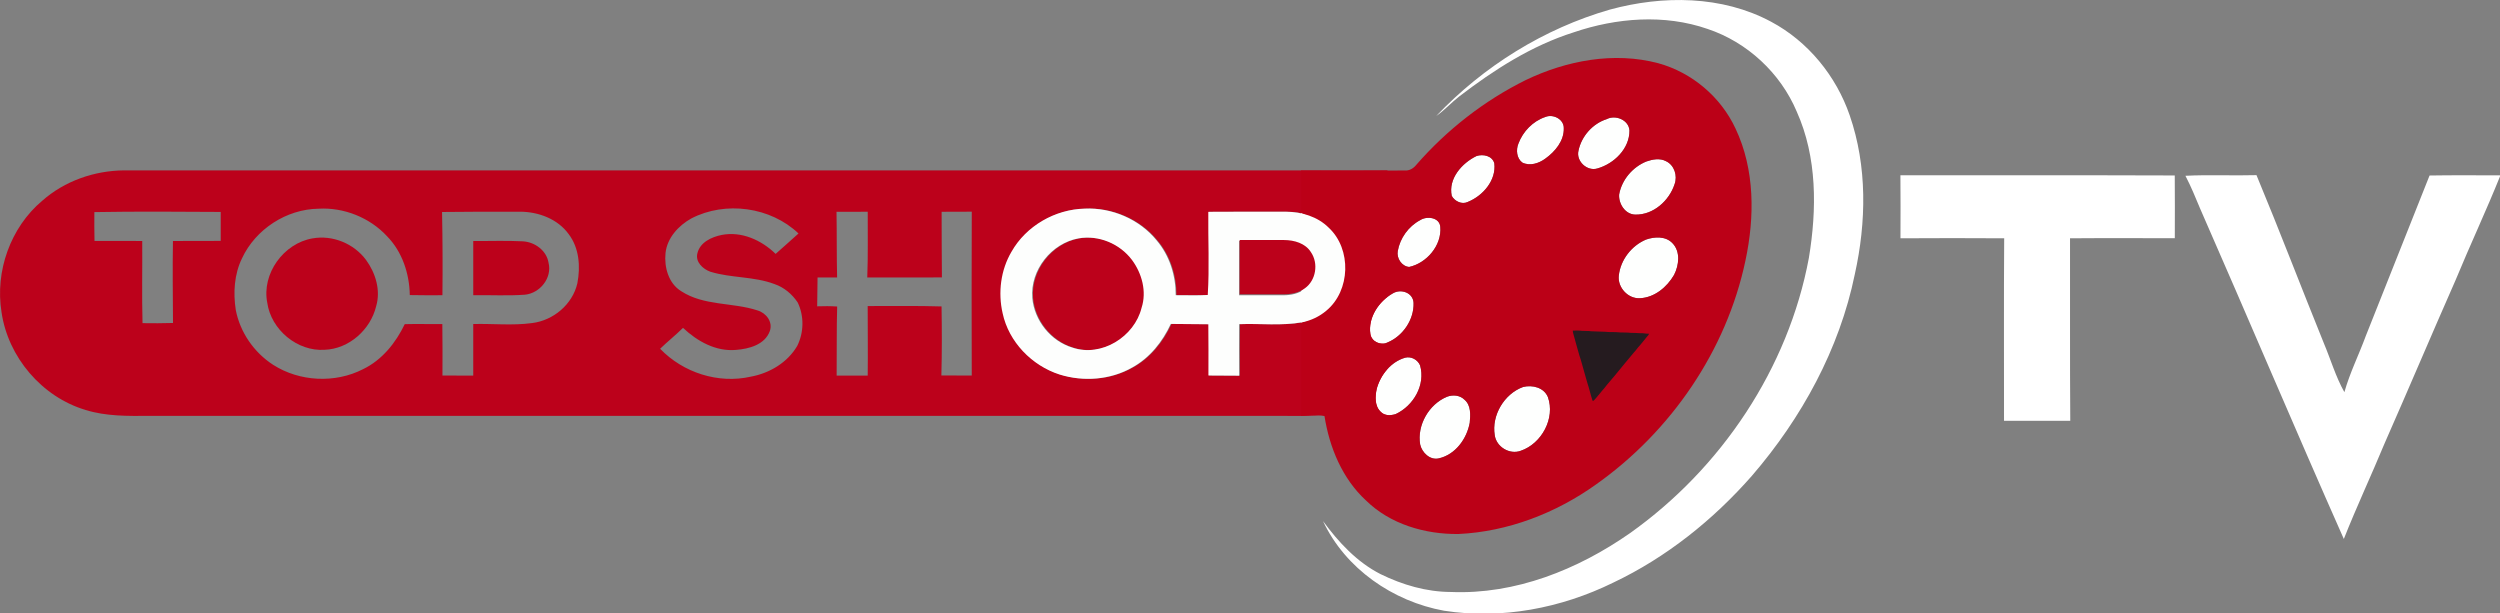 <svg width="359.13mm" height="88.107mm" version="1.1" viewBox="0 0 359.13 88.107" xmlns="http://www.w3.org/2000/svg">
 <rect x="0" y="0" width="359.13" height="88.107" fill="#808080" stroke="none"/>
 <g transform="translate(106.98,-75.249)">
  <g transform="matrix(.353 0 0 .353 -108.88 95.76)" fill="#bc011b">
   <path d="m22.55 23.61c9.13-8.08 21.28-12.3 33.41-12.38 171.35-0.01 342.69-0.01 514.04 0v52.23c-3.98 4.09-6.46 9.54-5.99 15.32 1.74 1.57 3.7 2.87 5.99 3.48v10.91c-2.47 4.07-4.44 8.91-3.21 13.73 0.48 1.7 2.14 2.56 3.21 3.84v5.31c-7.79-0.02-15.58 0.03-23.37-0.04-0.58-1.78-1.15-3.55-1.78-5.31-5.59 0.57-11.21 0.46-16.81 0.44-154.01-0.02-308.01-0.04-462.02 0-8.64 0.05-17.46 0.2-25.8-2.41-17.79-5.29-31.58-21.5-34.22-39.83-2.67-16.59 3.64-34.44 16.55-45.29m81.31 23.43c-3.16 6.48-3.61 13.95-2.53 20.99 1.75 9.09 7.42 17.29 15.18 22.31 10.75 6.9 25.26 7.63 36.62 1.79 7.76-3.74 13.29-10.7 16.97-18.32 5.1-0.15 10.19 0.03 15.29-0.03 0.11 6.98 0.08 13.96 0.05 20.93 4.18 0.03 8.35 0 12.53 0.05-0.04-7-0.01-14 0-21 7.97-0.21 16.01 0.69 23.93-0.39 8.66-1.05 16.46-7.58 18.44-16.17 1.3-6.76 0.79-14.35-3.52-20.01-4.48-6.21-12.31-9.11-19.77-9.14-10.59-0.03-21.18 0-31.77 0.12 0.22 11.29 0.28 22.58 0.15 33.87-4.43 0.01-8.85 0.04-13.28-0.06-0.15-8.75-3.07-17.63-9.27-23.96-7.01-7.57-17.56-11.79-27.85-11.19-13.08 0.18-25.66 8.36-31.17 20.21m182.88-16.26c-5.24 2.91-9.86 7.93-10.52 14.11-0.58 5.72 1.2 12.33 6.37 15.5 9.26 6.05 20.91 4.49 31.06 7.83 3.54 1.04 6.36 4.69 5 8.45-2.02 5.53-8.49 7.22-13.77 7.62-8.2 0.73-15.76-3.53-21.54-8.97-3 2.96-6.3 5.58-9.32 8.5 9.36 9.75 23.71 14.37 36.95 11.35 7.59-1.41 14.85-5.7 18.82-12.45 2.76-5.46 2.89-12.22 0.22-17.73-2.27-3.4-5.57-6.19-9.47-7.5-8.38-3.16-17.59-2.39-26.09-5.02-3.03-1.09-6.18-3.98-5.25-7.51 1.06-4.46 5.71-6.59 9.81-7.44 8.11-1.62 16.29 2.09 22.02 7.7 3.08-2.79 6.26-5.48 9.31-8.31-11.37-10.82-29.7-13.32-43.6-6.13m130.58 13.55c-4.4 7.46-5.53 16.63-3.61 25.02 2.49 11.68 11.86 21.31 23.13 24.94 9.69 3.03 20.69 2.22 29.56-2.83 7.13-3.9 12.36-10.47 15.73-17.75 5.1 0.05 10.19 0.08 15.29 0.13 0.06 6.95 0.08 13.9 0.04 20.85 4.17 0.06 8.34 0.02 12.51 0.07-0.05-6.99-0.02-13.97-0.01-20.95 8.56-0.34 17.21 0.75 25.69-0.78 3.57-0.71 6.99-2.33 9.77-4.69 9.88-8.13 10.38-25.09 1-33.79-4.51-4.52-11.07-6.47-17.35-6.49-10.55-0.01-21.1-0.03-31.66 0.04-0.12 11.26 0.48 22.64-0.22 33.83-4.34 0.28-8.7 0.06-13.04 0.1 0.01-8.07-2.54-16.19-7.82-22.37-6.99-8.59-18.27-13.39-29.29-12.86-12.01 0.28-23.78 7.02-29.72 17.53m-373.53-16.12c-0.01 3.91-0.05 7.81 0.06 11.72 6.47 0.04 12.95 0 19.42 0.03 0.09 11.15-0.19 22.3 0.12 33.44 4.14 0.05 8.27 0.08 12.4-0.07-0.06-11.12-0.21-22.25-0.02-33.37 6.48-0.03 12.96 0.02 19.44-0.04-0.03-3.93-0.03-7.85 0-11.78-17.14-0.11-34.29-0.23-51.42 0.07m302.02-0.11c0.15 8.9 0.03 17.81 0.24 26.71-2.65 0-5.31-0.01-7.96 0-0.03 3.91-0.12 7.82-0.15 11.74 2.71-0.09 5.42-0.11 8.13 0.08-0.26 9.37-0.11 18.74-0.21 28.11 4.21 0 8.43-0.01 12.64 0 0.12-9.43-0.02-18.86-0.01-28.3 10.02 0.06 20.04-0.17 30.06 0.16 0.15 9.36 0.18 18.73-0.07 28.1 4.12 0.04 8.24 0.04 12.36 0.01-0.05-22.22-0.09-44.45 0.01-66.67-4.09 0.01-8.18 0.01-12.27 0.04 0.06 8.9-0.01 17.81 0.12 26.71-10.13 0.06-20.25 0.01-30.38 0.01 0.36-8.91 0.14-17.83 0.19-26.74-4.24 0.06-8.47 0.01-12.7 0.04z"/>
   <path d="m132.59 38.9c8.2-1.45 16.83 2.13 21.76 8.79 3.88 5.31 6.03 12.37 4.1 18.85-2.29 9.51-11.04 17.36-20.96 17.7-11.12 0.75-21.8-8.18-23.35-19.17-2.32-11.81 6.68-24.19 18.45-26.17z"/>
   <path d="m444.61 38.89c8.19-1.44 16.81 2.19 21.76 8.81 4.04 5.46 6.05 12.85 3.88 19.47-2.9 11.78-16.36 20.18-28.14 16.18-8.86-2.67-15.54-11.04-16.33-20.24-0.91-11.25 7.75-22.24 18.83-24.22z"/>
   <path d="m197.97 39.96c6.72 0.08 13.45-0.22 20.17 0.14 4.91 0.27 9.7 3.76 10.48 8.78 1.52 6.1-3.5 12.33-9.58 12.94-7.01 0.52-14.05 0.09-21.07 0.22-0.02-7.36-0.02-14.72 0-22.08z"/>
  </g>
  <g transform="matrix(.353 0 0 .353 79.92 73.167)">
   <path d="m99.44 53.49c3.17-1.31 7.56 0.94 7.47 4.59 0.14 5.15-3.52 9.5-7.49 12.35-2.63 1.95-6.32 3.17-9.42 1.6-2.27-1.75-2.58-5.11-1.57-7.64 1.84-4.98 5.94-9.22 11.01-10.9z" fill="#fefffe"/>
   <path d="m124.38 54.38c3.58-1.87 8.95 0.3 9.26 4.59 0.08 7.42-6.3 13.6-13.11 15.5-4.18 1.22-8.73-3.05-7.62-7.32 1.22-5.83 5.77-10.96 11.47-12.77z" fill="#fefffe"/>
   <path d="m71.39 69.4c2.68-0.9 6.44-0.11 7.25 2.96 0.85 6.95-4.68 13.26-10.82 15.72-2.37 1.16-5.29-0.29-6.49-2.45-1.52-7.03 4.15-13.37 10.06-16.23z" fill="#fefffe"/>
   <path d="m140.46 71.63c2.57-0.89 5.56-1.49 8.08-0.12 3.38 1.6 4.72 5.94 3.46 9.34-2.2 6.75-8.65 12.54-15.99 12.38-4.11-0.08-6.84-4.43-6.57-8.21 1.07-5.96 5.46-11.1 11.02-13.39z" fill="#fefffe"/>
   <path d="m0 92.58c4.54 1.9 9.39 3.87 12.4 7.99 4.97 5.89 5.3 14.29 3.72 21.5-1.94 7.72-8.84 12.87-16.12 15.16v-12.96c2.35-2.58 4.87-5.52 4.62-9.26 0.48-3.89-2.35-6.87-4.62-9.63z" fill="#fefffe"/>
   <path d="m48.47 95.49c2.75-1.79 7.91-1.15 8.19 2.75 0.65 7.48-5.49 14.71-12.67 16.29-3.03-0.25-5.16-3.53-4.64-6.45 0.91-5.27 4.38-10.09 9.12-12.59z" fill="#fefffe"/>
   <path d="m140.38 103.39c3.49-1.22 8.01-1.44 10.76 1.47 3.33 3.42 2.67 8.97 0.65 12.91-2.87 4.94-7.89 9.17-13.79 9.48-4.89 0.36-9.24-4.35-8.7-9.16 0.67-6.41 5.18-12.22 11.08-14.7z" fill="#fefffe"/>
   <path d="m37.34 125.29c3.32-2 8.25-0.3 8.44 3.87 0.22 6.83-4.35 13.52-10.62 16.1-2.78 1.36-6.48-0.3-6.96-3.45-1-6.73 3.45-13.3 9.14-16.52z" fill="#fefffe"/>
   <path d="m42.41 151.45c2.44-0.61 5.05 0.86 6.02 3.13 2.28 7.96-2.69 16.44-9.92 19.82-2 0.63-4.5 0.77-6.06-0.88-2.56-2.39-2.33-6.25-1.67-9.39 1.54-5.69 5.82-11.04 11.63-12.68z" fill="#fefffe"/>
   <path d="m90.36 163.38c3.77-0.95 8.47 0.22 10.08 4.09 3.09 8.61-2.54 19-11.06 21.87-4.5 1.68-9.94-1.59-10.56-6.36-1.35-8.07 3.87-16.83 11.54-19.6z" fill="#fefffe"/>
   <path d="m59.36 167.37c2.38-0.92 5.26-0.68 7.13 1.18 2.72 2.29 2.45 6.2 2.15 9.39-1.2 6.56-5.87 13.01-12.65 14.5-3.55 0.79-6.8-2.39-7.52-5.66-1.34-7.88 3.58-16.37 10.89-19.41z" fill="#fefffe"/>
   <path d="m125.71 9.79c21.5-5.85 45.59-5.78 65.59 4.96 15.01 8.01 26.44 22.04 31.96 38.06 7.19 20.77 6.8 43.47 2.08 64.73-6.24 30.45-21.65 58.52-41.84 81.95-15.77 17.96-34.83 33.25-56.49 43.52-21.15 10.39-45.39 15.06-68.81 11.42-20.79-3.76-40.21-17.14-49.27-36.49 6.31 8.6 13.82 16.72 23.45 21.61 8.86 4.35 18.65 7.22 28.57 7.25 26.2 1.11 51.7-9.12 72.9-23.93 37.14-26.37 64.42-67.03 72.8-111.99 3.27-19.79 3.42-40.96-4.94-59.58-6.61-15.67-20.13-28.24-36.26-33.62-17.6-6.11-37.09-4.55-54.52 1.38-17.14 5.42-32.47 15.27-46.63 26.14-3.21 2.51-5.95 5.57-9.29 7.91 19.21-20.25 43.83-35.59 70.7-43.32z" fill="#fff"/>
   <path d="m91.45 38.47c16.58-7.95 35.89-11.63 53.93-6.84 13.71 3.77 25.46 13.73 31.44 26.62 7.89 16.67 7.81 36 4.01 53.73-7.72 36.62-30.34 69.52-60.79 91.06-16.34 11.68-35.87 19.23-56.02 20.17-13.57 0.14-27.74-3.97-37.6-13.65-9.66-8.9-14.87-21.57-16.89-34.34-3.15-0.68-6.36-0.36-9.53-0.07v-37.92c7.28-2.29 14.18-7.44 16.12-15.16 1.58-7.21 1.25-15.61-3.72-21.5-3.01-4.12-7.86-6.09-12.4-7.99v-17.3c14.02 0.09 28.04 0.11 42.06-0.01 1.99 0.19 3.68-0.83 4.87-2.34 12.42-14.22 27.58-26.08 44.52-34.46m7.99 15.02c-5.07 1.68-9.17 5.92-11.01 10.9-1.01 2.53-0.7 5.89 1.57 7.64 3.1 1.57 6.79 0.35 9.42-1.6 3.97-2.85 7.63-7.2 7.49-12.35 0.09-3.65-4.3-5.9-7.47-4.59m24.94 0.89c-5.7 1.81-10.25 6.94-11.47 12.77-1.11 4.27 3.44 8.54 7.62 7.32 6.81-1.9 13.19-8.08 13.11-15.5-0.31-4.29-5.68-6.46-9.26-4.59m-52.99 15.02c-5.91 2.86-11.58 9.2-10.06 16.23 1.2 2.16 4.12 3.61 6.49 2.45 6.14-2.46 11.67-8.77 10.82-15.72-0.81-3.07-4.57-3.86-7.25-2.96m69.07 2.23c-5.56 2.29-9.95 7.43-11.02 13.39-0.27 3.78 2.46 8.13 6.57 8.21 7.34 0.16 13.79-5.63 15.99-12.38 1.26-3.4-0.08-7.74-3.46-9.34-2.52-1.37-5.51-0.77-8.08 0.12m-91.99 23.86c-4.74 2.5-8.21 7.32-9.12 12.59-0.52 2.92 1.61 6.2 4.64 6.45 7.18-1.58 13.32-8.81 12.67-16.29-0.28-3.9-5.44-4.54-8.19-2.75m91.91 7.9c-5.9 2.48-10.41 8.29-11.08 14.7-0.54 4.81 3.81 9.52 8.7 9.16 5.9-0.31 10.92-4.54 13.79-9.48 2.02-3.94 2.68-9.49-0.65-12.91-2.75-2.91-7.27-2.69-10.76-1.47m-103.04 21.9c-5.69 3.22-10.14 9.79-9.14 16.52 0.48 3.15 4.18 4.81 6.96 3.45 6.27-2.58 10.84-9.27 10.62-16.1-0.19-4.17-5.12-5.87-8.44-3.87m5.07 26.16c-5.81 1.64-10.09 6.99-11.63 12.68-0.66 3.14-0.89 7 1.67 9.39 1.56 1.65 4.06 1.51 6.06 0.88 7.23-3.38 12.2-11.86 9.92-19.82-0.97-2.27-3.58-3.74-6.02-3.13m47.95 11.93c-7.67 2.77-12.89 11.53-11.54 19.6 0.62 4.77 6.06 8.04 10.56 6.36 8.52-2.87 14.15-13.26 11.06-21.87-1.61-3.87-6.31-5.04-10.08-4.09m-31 3.99c-7.31 3.04-12.23 11.53-10.89 19.41 0.72 3.27 3.97 6.45 7.52 5.66 6.78-1.49 11.45-7.94 12.65-14.5 0.3-3.19 0.57-7.1-2.15-9.39-1.87-1.86-4.75-2.1-7.13-1.18z" fill="#bb0017"/>
   <path d="m-117.84 108.34c5.94-10.51 17.71-17.25 29.72-17.53 11.02-0.53 22.3 4.27 29.29 12.86 5.28 6.18 7.83 14.3 7.82 22.37 4.34-0.04 8.7 0.18 13.04-0.1 0.7-11.19 0.1-22.57 0.22-33.83 10.56-0.07 21.11-0.05 31.66-0.04 6.28 0.02 12.84 1.97 17.35 6.49 9.38 8.7 8.88 25.66-1 33.79-2.78 2.36-6.2 3.98-9.77 4.69-8.48 1.53-17.13 0.44-25.69 0.78-0.01 6.98-0.04 13.96 0.01 20.95-4.17-0.05-8.34-0.01-12.51-0.07 0.04-6.95 0.02-13.9-0.04-20.85-5.1-0.05-10.19-0.08-15.29-0.13-3.37 7.28-8.6 13.85-15.73 17.75-8.87 5.05-19.87 5.86-29.56 2.83-11.27-3.63-20.64-13.26-23.13-24.94-1.92-8.39-0.79-17.56 3.61-25.02m27.29-5.44c-11.08 1.98-19.74 12.97-18.83 24.22 0.79 9.2 7.47 17.57 16.33 20.24 11.78 4 25.24-4.4 28.14-16.18 2.17-6.62 0.16-14.01-3.88-19.47-4.95-6.62-13.57-10.25-21.76-8.81m65.35 1.07c-0.03 7.36-0.02 14.72 0 22.08 6.01-0.01 12.02 0.04 18.04 0.01 2.99-0.01 6.12-0.62 8.56-2.47 4.49-3.23 5.56-10.08 2.45-14.63-2.27-3.71-6.87-4.97-10.97-4.99-6.03-0.05-12.05 0-18.08 0z" fill="#fdfefd"/>
  </g>
  <path d="m71.1 109.73c2.127 0 4.251-0.018 6.378 0 1.446 7e-3 3.069 0.452 3.87 1.76 1.097 1.605 0.72 4.022-0.864 5.161-0.861 0.653-1.965 0.868-3.02 0.871-2.124 0.011-4.244-7e-3 -6.364-4e-3 -0.007-2.596-0.011-5.193 0-7.789z" fill="#bc011b" stroke-width=".353"/>
  <g transform="matrix(.353 0 0 .353 162.81 94.351)" fill="#fff">
   <path d="m9.09 17.22c37.21 0.06 74.43-0.08 111.64 0.07 0.07 8.51 0.05 17.02 0.02 25.53-14.21 0.02-28.43-0.08-42.64 0.04 0.05 24.76-0.08 49.52 0.1 74.28-8.99 0-17.98 0.02-26.96 0 0.03-24.76-0.12-49.52 0.07-74.28-14.07-0.1-28.14-0.08-42.21 0 0.04-8.55 0.05-17.1-0.02-25.64z"/>
   <path d="m125.07 17.42c9.63-0.49 19.28 0.01 28.92-0.26 9.44 22.69 18.2 45.66 27.43 68.44 2.79 6.61 4.8 13.62 8.34 19.88 2.22-7.89 5.91-15.25 8.73-22.93 8.59-21.77 17.34-43.48 25.93-65.24 9.61-0.16 19.23-0.07 28.84-0.06-5.77 14.36-12.38 28.4-18.29 42.72-9.72 22.04-19.1 44.24-28.82 66.28-5.41 13.04-11.42 25.84-16.62 38.97-19.8-44.64-38.82-89.65-58.45-134.38-1.89-4.52-3.74-9.07-6.01-13.42z"/>
  </g>
  <g transform="matrix(.353 0 0 .352 217.8 162.85)" stroke-width="1">
   <path d="m-280.01-113.94c1.2-0.025 2.414-0.1 3.606 0.084 1.274 0.115 2.563-0.019 3.83 0.172 1.897 0.038 3.781 0.207 5.68 0.208 1.993 0.259 4.019 7e-3 6.01 0.274 1.452 0.087 2.913-0.024 4.359 0.167 1.331 0.045 2.664 0.03 3.993 0.154 1.204-0.076 2.376 0.259 3.578 0.212-0.154 0.398-0.404 0.74-0.72 1.036-1.012 1.27-2.06 2.509-3.077 3.774-0.898 0.901-1.544 1.992-2.442 2.891-2.326 2.818-4.688 5.608-6.979 8.453-1.29 1.677-2.776 3.206-4.082 4.872-0.513 0.719-1.093 1.392-1.683 2.056-1.209 1.414-2.312 2.913-3.608 4.259-0.137 0.009-0.272 0.021-0.409 0.03-0.81-2.399-1.311-4.878-2.127-7.276-0.721-2.651-1.543-5.274-2.24-7.93-0.337-1.131-0.636-2.274-1.035-3.387-0.78-2.633-1.461-5.292-2.215-7.933-0.14-0.706-0.471-1.383-0.439-2.116z" fill="#251b1f" stroke-width="1"/>
  </g>
 </g>
</svg>
